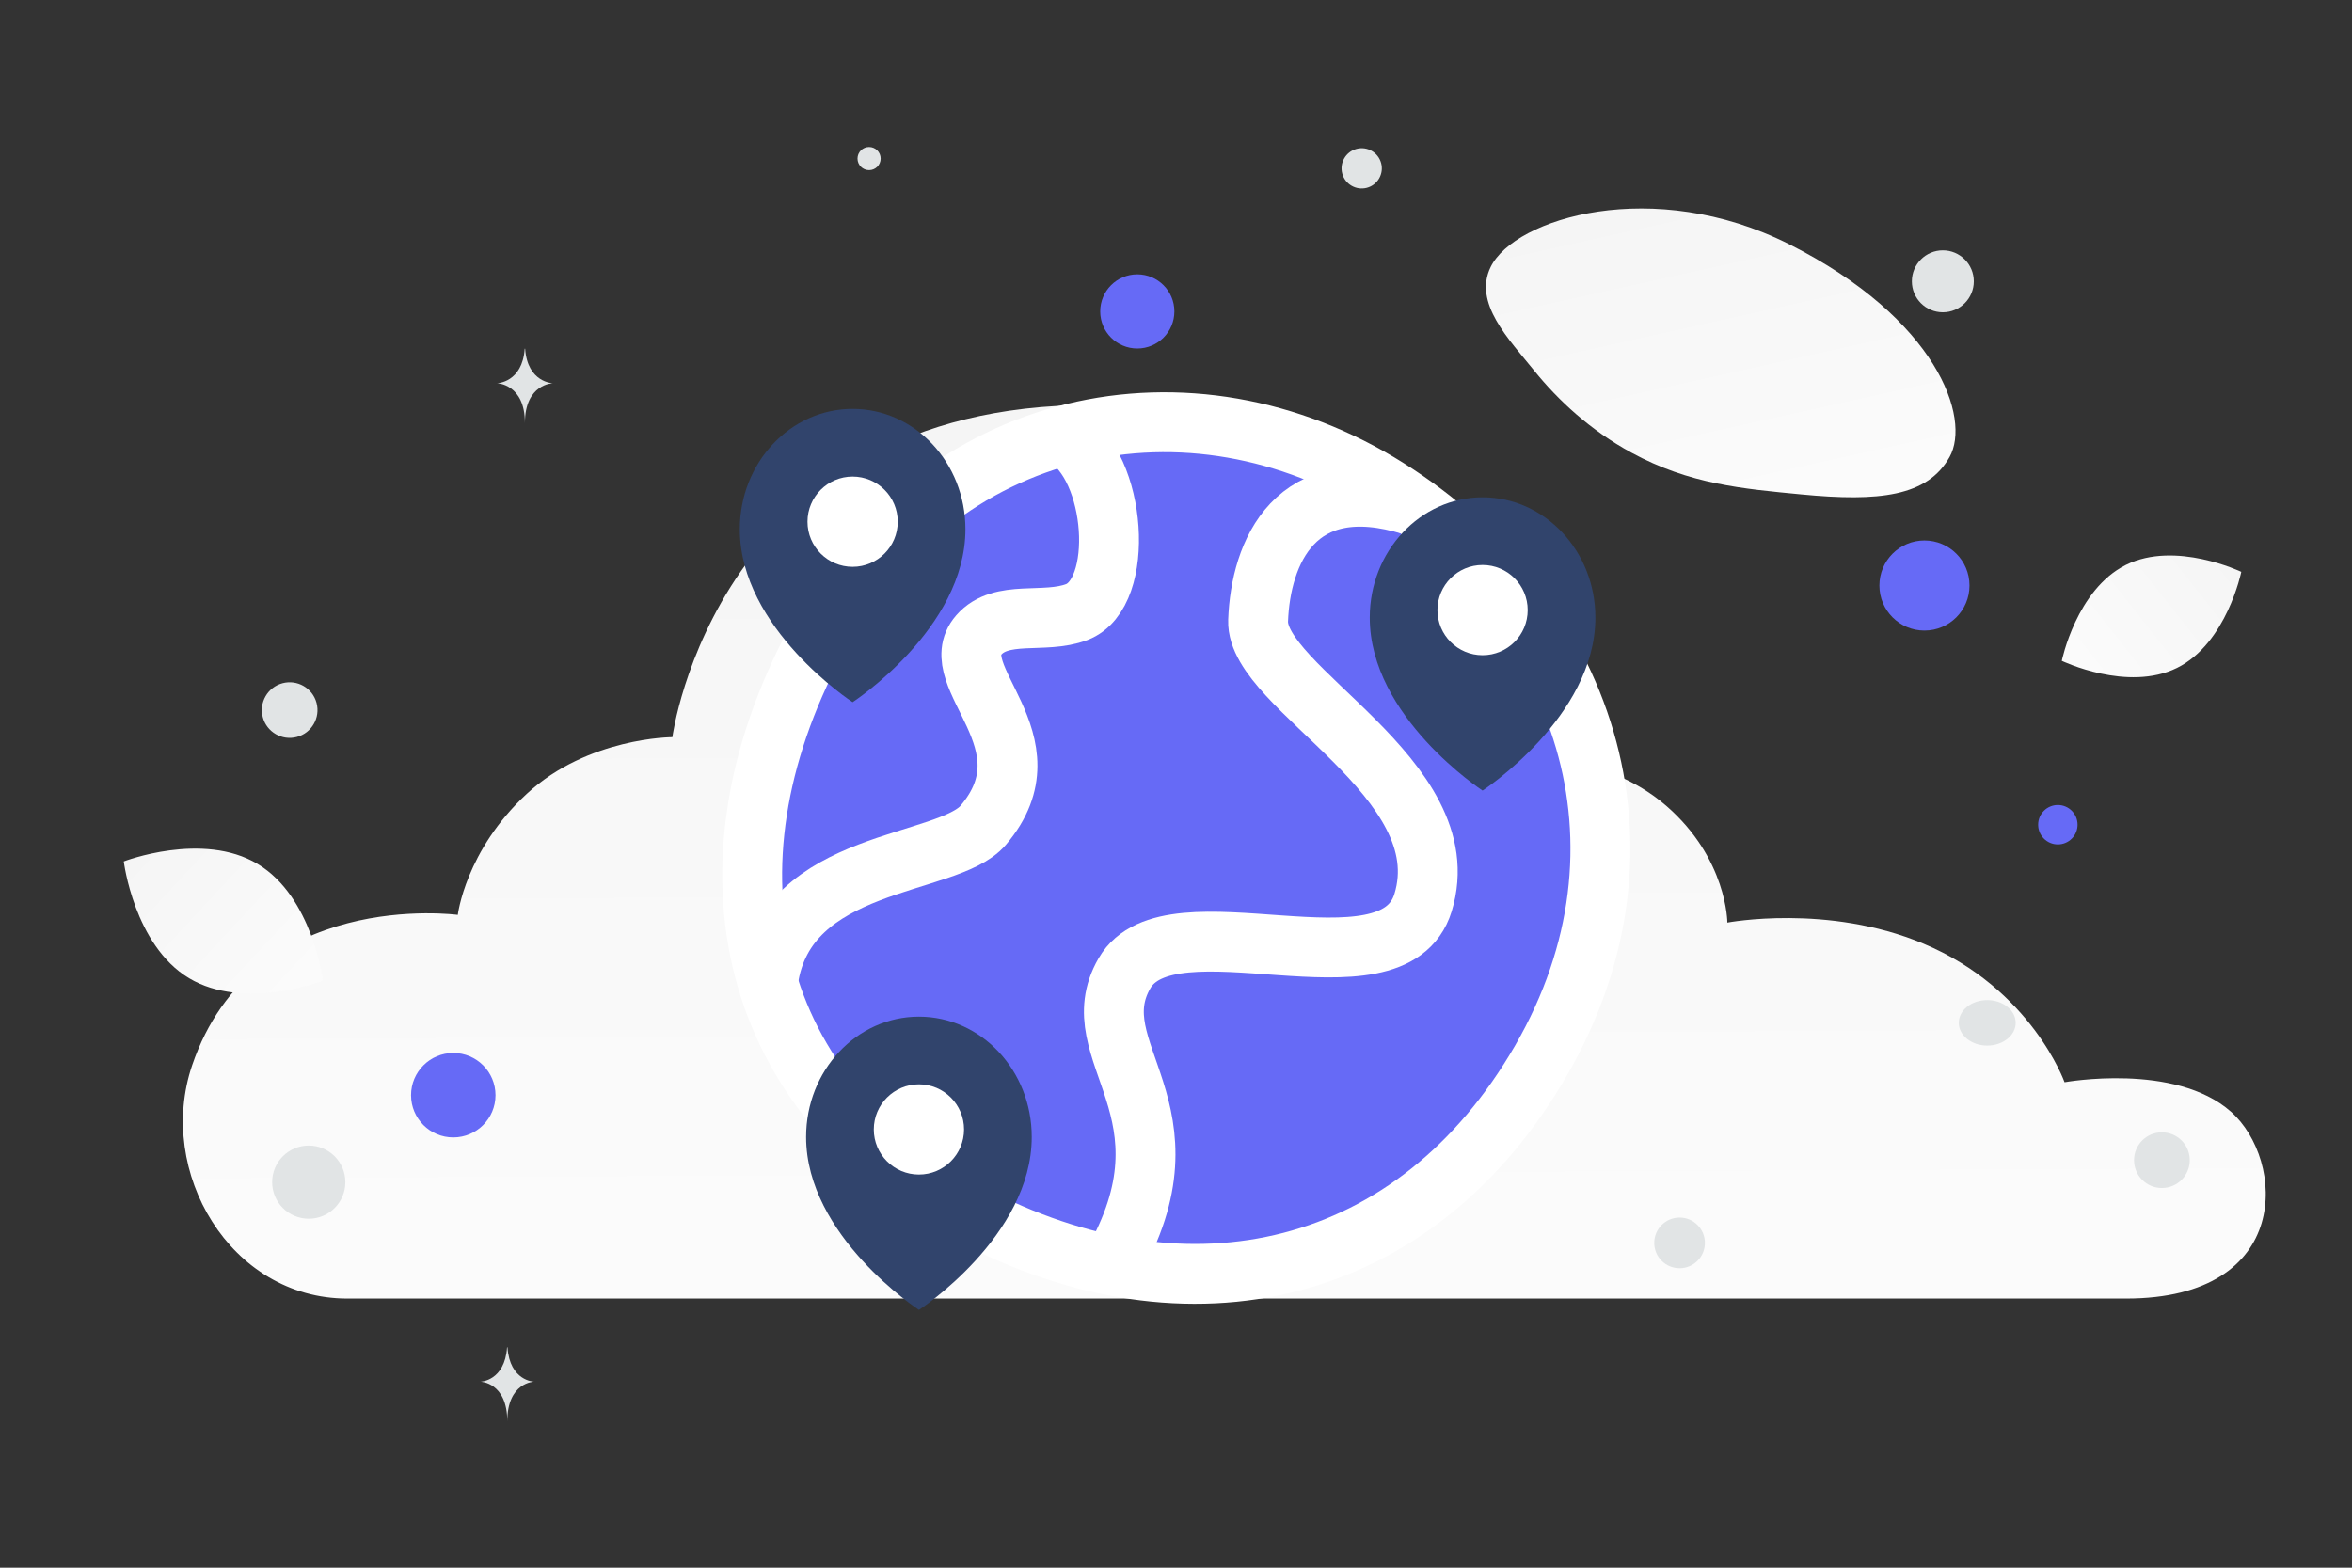 <svg width="900" height="600" viewBox="0 0 900 600" fill="none" xmlns="http://www.w3.org/2000/svg"><rect x="0" y="0" width="900" height="600" fill="#333333" stroke="none"/><path fill="transparent" d="M0 0h900v600H0z"/><path fill-rule="evenodd" clip-rule="evenodd" d="M132.875 497h680.692c63.896 0 60.964-53.046 40.093-71.53-21.392-18.944-63.659-11.26-63.659-11.26s-12.585-35.68-54.005-53.051c-36.638-15.365-75.02-8.054-75.02-8.054s0-24.487-23.459-44.767c-23.46-20.282-54.739-18.31-54.739-18.31S561.276 155 417.588 155c-143.687 0-160.303 127.14-160.303 127.14s-32.257 0-55.718 21.686c-23.459 21.683-26.391 46.32-26.391 46.32s-78.455-10.658-101.658 57.582C59.69 448.399 88.1 497 132.875 497z" fill="url(#a)"/><path d="M312.063 245.54c-46.477 87.323-25.698 174.111 58.709 218.906 84.407 44.794 171.206 24.054 218.932-58.61 47.727-82.664 16.382-171.616-58.708-218.906-75.09-47.289-172.455-28.713-218.933 58.61z" fill="#666AF6" stroke="#fff" stroke-width="22.907" stroke-linecap="round" stroke-linejoin="round"/><path d="M540.358 193.51c-44.83-13.981-57.997 18.095-58.941 44.001-.944 25.906 77.746 60.323 63.113 107.956-11.605 37.776-96.739-3.29-114.247 27.035-17.508 30.325 29.488 52.218-4.873 111.734" stroke="#fff" stroke-width="22.907" stroke-linejoin="round"/><path d="M407.501 167.063c19.838 11.454 23.243 60.038 4.531 67.19-12.475 4.768-28.848-1.165-37.514 8.794-13.866 15.935 29.007 40.687 1.712 72.809-13.647 16.061-75.569 12.42-82.286 59.414" stroke="#fff" stroke-width="22.907"/><path fill-rule="evenodd" clip-rule="evenodd" d="M369.426 202.539c0-25.428-19.328-46.042-43.172-46.042-23.843 0-43.171 20.614-43.171 46.042 0 38.046 43.171 66.205 43.171 66.205s43.172-28.159 43.172-66.205z" fill="#31446C"/><path d="M326.255 182.401c-9.538 0-17.269 7.731-17.269 17.268s7.731 17.269 17.269 17.269c9.537 0 17.268-7.732 17.268-17.269 0-9.537-7.731-17.268-17.268-17.268z" fill="#fff"/><path fill-rule="evenodd" clip-rule="evenodd" d="M610.483 236.371c0-25.428-19.329-46.041-43.172-46.041-23.843 0-43.172 20.613-43.172 46.041 0 38.047 43.172 66.205 43.172 66.205s43.172-28.158 43.172-66.205z" fill="#31446C"/><path d="M567.311 216.233c-9.537 0-17.269 7.731-17.269 17.269 0 9.537 7.732 17.268 17.269 17.268 9.537 0 17.269-7.731 17.269-17.268 0-9.538-7.732-17.269-17.269-17.269z" fill="#fff"/><path fill-rule="evenodd" clip-rule="evenodd" d="M394.801 435.137c0-25.428-19.329-46.041-43.172-46.041-23.843 0-43.172 20.613-43.172 46.041 0 38.047 43.172 66.205 43.172 66.205s43.172-28.158 43.172-66.205z" fill="#31446C"/><path d="M351.629 414.999c-9.537 0-17.269 7.731-17.269 17.269 0 9.537 7.732 17.268 17.269 17.268 9.537 0 17.268-7.731 17.268-17.268 0-9.538-7.731-17.269-17.268-17.269z" fill="#fff"/><path d="M746.004 174.911c-8.468 15.113-27.015 17.189-56.727 14.317-22.345-2.164-42.723-3.838-65.07-16.022-15.642-8.522-28.023-20.052-37.06-31.25-9.793-12.132-23.461-25.977-16.761-39.732 9.209-18.896 62.46-34.81 114.168-8.785 56.802 28.596 69.734 66.701 61.45 81.472z" fill="url(#b)"/><path d="M833.08 255.612c-18.962 9.406-44.13-2.688-44.13-2.688s5.594-27.34 24.566-36.734c18.962-9.406 44.12 2.676 44.12 2.676s-5.594 27.34-24.556 36.746z" fill="url(#c)"/><path d="M72.346 374.39c21.037 12.608 51.218.953 51.218.953s-3.946-32.093-24.996-44.687c-21.037-12.608-51.205-.967-51.205-.967s3.946 32.093 24.983 44.701z" fill="url(#d)"/><circle cx="736.395" cy="224.093" r="17.237" transform="rotate(180 736.395 224.093)" fill="#666AF6"/><circle cx="435.19" cy="119.19" r="14.19" transform="rotate(180 435.19 119.19)" fill="#666AF6"/><circle r="16.16" transform="matrix(-1 0 0 1 173.449 419.164)" fill="#666AF6"/><circle r="7.541" transform="matrix(-1 0 0 1 787.441 315.635)" fill="#666AF6"/><circle r="9.696" transform="matrix(-1 0 0 1 642.696 475.696)" fill="#E1E4E5"/><circle r="14.005" transform="matrix(-1 0 0 1 118.145 452.442)" fill="#E1E4E5"/><circle r="10.659" transform="matrix(-1 0 0 1 827.258 444.034)" fill="#E1E4E5"/><circle r="11.851" transform="matrix(-1 0 0 1 743.432 107.671)" fill="#E1E4E5"/><circle r="10.642" transform="scale(1 -1) rotate(-75 -121.669 -208.115)" fill="#E1E4E5"/><circle r="4.429" transform="matrix(-1 0 0 1 332.556 60.695)" fill="#E1E4E5"/><ellipse rx="10.89" ry="8.712" transform="matrix(-1 0 0 1 760.419 391.468)" fill="#E1E4E5"/><circle r="7.704" transform="scale(1 -1) rotate(-75 218.54 -371.744)" fill="#E1E4E5"/><path d="M200.786 133.459h.155c.919 13.016 10.599 13.216 10.599 13.216s-10.675.209-10.675 15.248c0-15.039-10.674-15.248-10.674-15.248s9.676-.2 10.595-13.216zm-6.75 382.171h.149c.882 12.978 10.175 13.177 10.175 13.177s-10.248.208-10.248 15.203c0-14.995-10.248-15.203-10.248-15.203s9.29-.199 10.172-13.177z" fill="#E1E4E5"/><defs><linearGradient id="a" x1="485.494" y1="688.745" x2="480.968" y2="-217.138" gradientUnits="userSpaceOnUse"><stop stop-color="#fff"/><stop offset="1" stop-color="#EEE"/></linearGradient><linearGradient id="b" x1="688.957" y1="272.858" x2="613.478" y2="-66.311" gradientUnits="userSpaceOnUse"><stop stop-color="#fff"/><stop offset="1" stop-color="#EEE"/></linearGradient><linearGradient id="c" x1="760.263" y1="284.953" x2="916.664" y2="161.239" gradientUnits="userSpaceOnUse"><stop stop-color="#fff"/><stop offset="1" stop-color="#EEE"/></linearGradient><linearGradient id="d" x1="153.753" y1="414.975" x2="-15.517" y2="257.701" gradientUnits="userSpaceOnUse"><stop stop-color="#fff"/><stop offset="1" stop-color="#EEE"/></linearGradient></defs></svg>